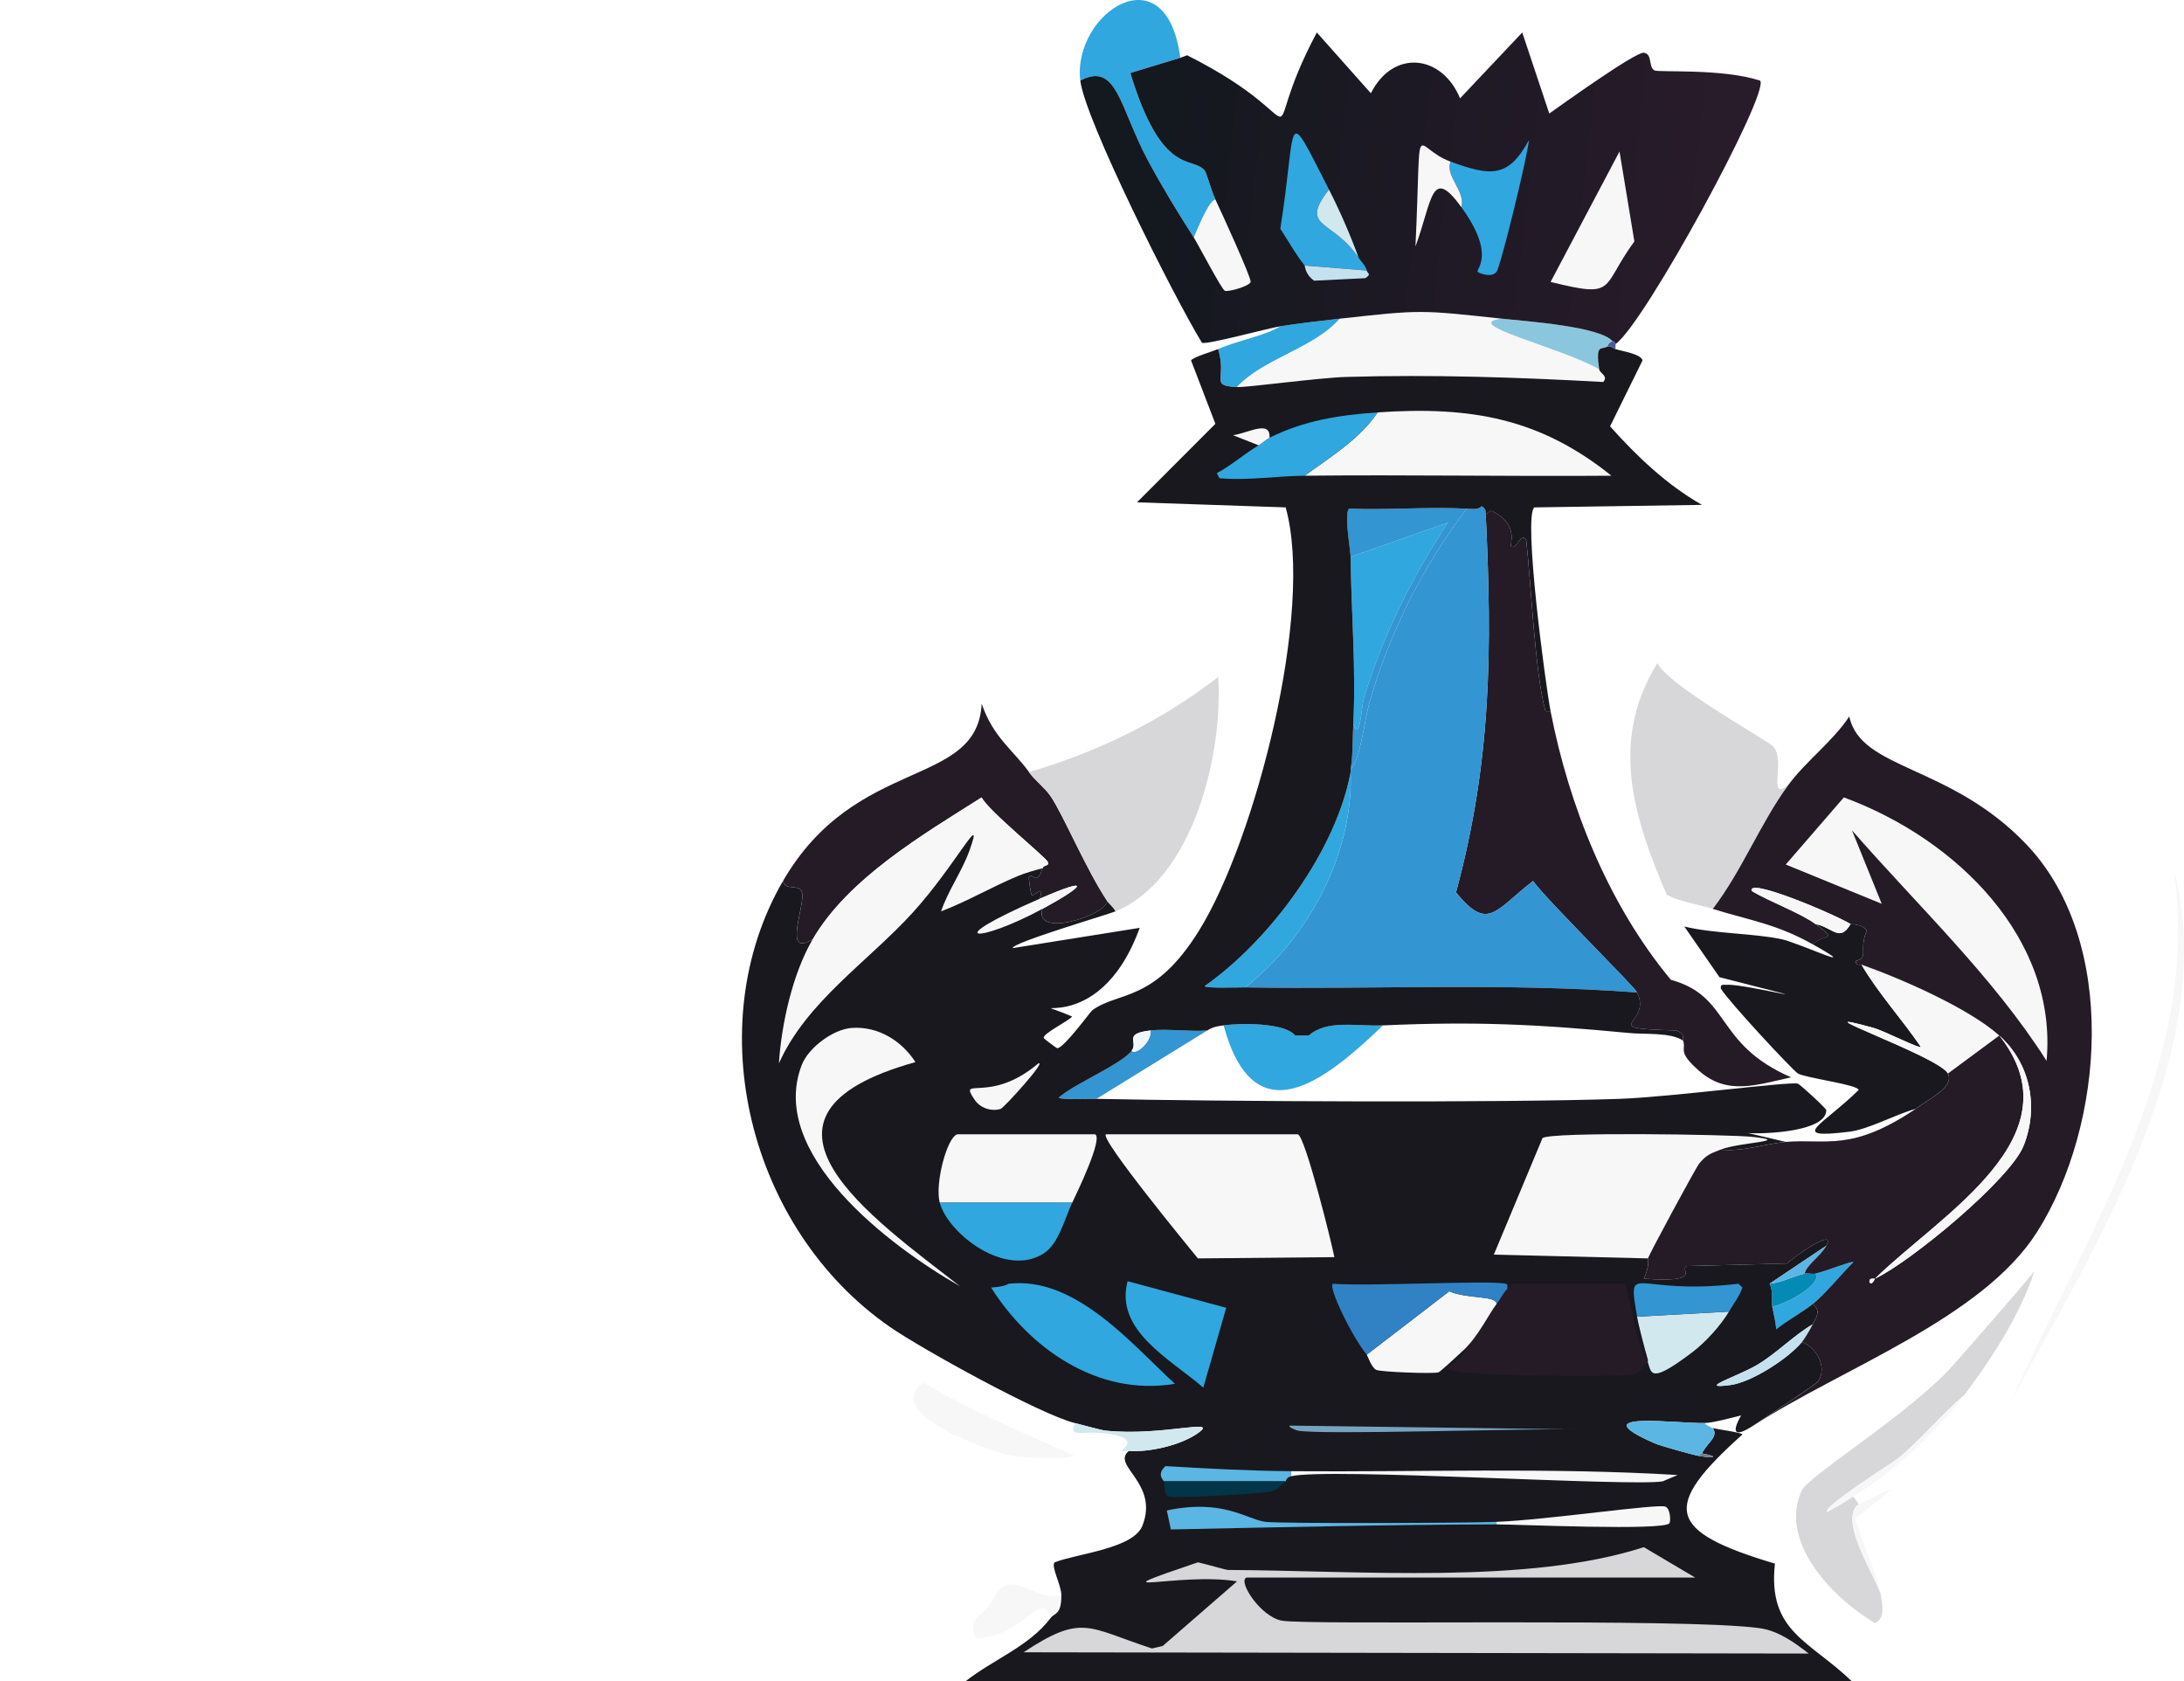 <?xml version="1.0" encoding="UTF-8"?>
<svg id="Layer_1" data-name="Layer 1" xmlns="http://www.w3.org/2000/svg" xmlns:xlink="http://www.w3.org/1999/xlink" viewBox="0 0 965.31 743.09">
  <defs>
    <style>
      .cls-1 {
        fill: #6c8097;
      }

      .cls-1, .cls-2, .cls-3, .cls-4, .cls-5, .cls-6, .cls-7, .cls-8, .cls-9, .cls-10, .cls-11, .cls-12, .cls-13, .cls-14, .cls-15, .cls-16, .cls-17, .cls-18 {
        stroke-width: 0px;
      }

      .cls-2 {
        fill: url(#linear-gradient);
      }

      .cls-3 {
        fill: #78a3c0;
      }

      .cls-4 {
        fill: #d7d7da;
      }

      .cls-5 {
        fill: #4c5a95;
      }

      .cls-6 {
        fill: #023547;
      }

      .cls-7 {
        fill: #8ac7de;
      }

      .cls-8 {
        fill: #f7f7f8;
      }

      .cls-9 {
        fill: #30a7df;
      }

      .cls-10 {
        fill: #3182c4;
      }

      .cls-11 {
        fill: #f1f8fd;
      }

      .cls-12 {
        fill: #d2e8ef;
      }

      .cls-13 {
        fill: #18181e;
      }

      .cls-14 {
        fill: #5bb6e3;
      }

      .cls-15 {
        fill: #038bb6;
      }

      .cls-16 {
        fill: #241b27;
      }

      .cls-17 {
        fill: #3395d2;
      }

      .cls-18 {
        fill: #c5e1f0;
      }
    </style>
    <linearGradient id="linear-gradient" x1="512.92" y1="72.71" x2="752.65" y2="100.18" gradientUnits="userSpaceOnUse">
      <stop offset="0" stop-color="#14181f"/>
      <stop offset="1" stop-color="#281b2a"/>
    </linearGradient>
  </defs>
  <path class="cls-4" d="M868.13,616.6c-10.32,8.75-18.79,19.38-29.27,27.99-1.91,1.57-34.69,22.21-31.06,23.51,3.91-2.06,7.62-4.38,11.35-6.72q1.19,1.68,2.39,3.36c-8.86,6.49,5.76,29.35,9.56,39.18.78,4.35,2.47,11.42-2.39,13.43-19.04-11.34-42.86-36.3-32.26-58.77,2.84-6.02,42.29-30.52,63.32-51.49,4.25-4.24,37.5-42.61,39.42-45.34-5.86,18.29-18.8,38.8-31.06,54.85Z"/>
  <path class="cls-8" d="M960.71,383.75c20.86,78.33-33.83,166.17-71.68,235.08,33.69-75.02,84.46-150.18,71.68-235.08Z"/>
  <path class="cls-8" d="M819.15,661.37c-3.73,2.34-7.43,4.65-11.35,6.72-3.62-1.3,29.15-21.94,31.06-23.51,10.48-8.6,18.95-19.23,29.27-27.99-13.56,17.75-29.59,32.62-48.98,44.78Z"/>
  <path class="cls-8" d="M831.09,703.91c-3.79-9.83-18.42-32.69-9.56-39.18,22.92-11.13,13.99-6.37-1.19,6.16-.55,2.46,9.26,24.71,10.75,33.02Z"/>
  <path class="cls-16" d="M685.35,314.35c8.08,41.53,25.34,85.19,53.16,118.66,26.77,7.39,19.12,28.37,53.16,43.1-15.39,3.38-28.17,8.09-40.62-2.8-10.01-8.76-5.59-9.32-7.17-13.43-.51-1.33,1.49-2.55-2.99-4.48-36.57-1.05-10.19-2.41-17.32-16.79-1.47-2.97-40.17-41.06-45.99-49.26-17.02,13.24-19.91,22.35-34.05,5.04,15.81-58.39,15.97-107.75,13.14-167.36.86.32,1.71-1.78,2.99-1.12,12.32,6.42,7.19,14.87,8.36,15.67,2.28,1.56,4.48-7,6.57-2.8,2.18,19.84,3.87,58.45,8.36,75,.23.84,1.58.57,2.39.56Z"/>
  <path class="cls-13" d="M817.95,408.38c.33.2,4.73-.24,7.17,2.8-3.78,8.67,1.14,12.04-4.78,13.43-.48,2.39,2.32,1.56,2.39,1.68,7.55,12.83,17.88,24.08,26.28,36.38-.48.97-16.27-7.12-20.91-8.4-37.57-10.38,29.11,12.63,32.85,20.15,2.91,5.84-7.59,10.73-14.34,15.67-8.66,2.3-20.66,9.03-29.27,10.07-27.71,3.36-11.7-2.79,4.18-18.47-.35-2.36-23.6-5.3-26.88-7.28-2.21-1.33-30.46-31.62-34.05-37.5-.29-2.28,1.26-1.57,2.99-1.68,7.57-.5,55.48,11.64-3.58-3.36q-7.77-11.19-15.53-22.39c13.23,3.2,30.41,2.94,43.01,5.6,7.49,1.58,37.65,15.71,13.74,2.24,5.56-5.1,11.54-1.15,1.19-8.96,7.87,1.58,10.66,8.27,15.53,0Z"/>
  <path class="cls-16" d="M454.78,341.21c2.76,3.82,6.86,6.71,9.56,10.63,5.56,8.11,15.67,32.32,25.09,46.46-1.28,6.59-32.63,16.27-28.67,3.36,18.05-9.77,22.88-14.95-1.19-4.48,2.27-7.01-2.22-.77-3.58-1.68-.34-.23-1.43-7.51-1.19-7.84,1.75-2.46,3.3,4.41,5.97-3.92.56-1.73,3.09-.77,2.39-2.8-.65-1.88-26.83-23.11-29.27-28.55-26.24,16.61-58.95,35.81-74.66,62.69-13.63,8.42-3.1-15.09-4.78-20.71-1.21-4.05-7.39-.4-8.36-5.04,32.26-55.67,85.85-40.71,87.81-78.36,4.96,14.76,13.86,20.48,20.91,30.22Z"/>
  <path class="cls-4" d="M790.48,346.81c-12.49,17.03-20.47,37.88-33.45,54.85-6.69-2.08-13.97-2.96-20.31-6.16-14.82-34.55-25.38-68.03-4.18-102.43,5,10.13,49.44,34.5,51.37,36.94,5.36,6.78-2.99,24.45,6.57,16.79Z"/>
  <path class="cls-4" d="M493.01,402.78c-.64-1.61-2.66-3.09-3.58-4.48-9.42-14.14-19.52-38.35-25.09-46.46-2.69-3.93-6.8-6.82-9.56-10.63,30.91-9.01,58.65-22.77,83.62-41.98,2.32,32.7-10.56,89.27-45.4,103.55Z"/>
  <path class="cls-9" d="M521.68,25.53q-11.05,3.36-22.1,6.72c14.03,46.26,27.46,36.5,32.85,43.1.85,1.03,2.99,9.07,4.78,12.87-2.91.67-6.98,10.99-9.56,16.79-7.25-11.37-13.95-22.32-20.31-34.14-12.45-23.15-13.59-43.91-29.87-35.26-3.48-29.84,38.04-57.46,44.2-10.07Z"/>
  <path class="cls-9" d="M611.28,453.16c-25.74,24.68-56.9,49.62-70.48,0,7.31-1.06,27.08-1.27,31.66,4.48h5.97c8.21-7.18,20.94-3.95,32.85-4.48Z"/>
  <path class="cls-8" d="M475.09,643.46c-5.39,1.58-21.68.82-26.88,0-12.3-1.94-58.85-19.57-40.02-32.46,20.89,12.58,44.58,22.32,66.9,32.46Z"/>
  <path class="cls-9" d="M592.17,140.83c-11.29,13.12-33.77,17.63-45.4,30.22-12.42-.58-4.3-3.54-8.36-16.79,9.05-3.94,20.79-5.86,27.48-10.07,8.66-1.34,17.57-2.39,26.28-3.36Z"/>
  <path class="cls-17" d="M533.63,455.4q-24.49,15.11-48.98,30.22c-2.68-.06-16.01.52-16.72-.56,7.26-6.27,27.91-14.85,32.26-20.71,1.52,2.23,8.88-3.69,8.36-8.96,7.28-.85,17.33.62,25.09,0Z"/>
  <path class="cls-8" d="M469.12,705.03c0,8.85-2.93,7.62-4.78,10.07-4.46-13.14-11.03,8.23-33.45,8.96-.02-3.92-2.03-3.57,0-7.84,1.47-3.09,5.73-3.89,9.56-12.31,8.22-10.01,16.33,3.73,28.67,1.12Z"/>
  <path class="cls-17" d="M656.68,227.03c2.83,59.61,2.67,108.97-13.14,167.36,14.13,17.31,17.03,8.2,34.05-5.04,5.82,8.19,44.52,46.29,45.99,49.26-57.58-4.34-115.48-1.34-173.22-2.24,28.67-22.47,47.95-60.11,46.59-95.15.07-.36-.06-.75,0-1.12,4.46-4.77,6.07-21.71,8.36-29.67,8.81-30.54,23.3-59.87,43.01-85.64,2.34.12,5.28.53,6.57-1.12,2.48,1.56,1.61,3.29,1.79,3.36Z"/>
  <path class="cls-8" d="M760.61,508.01c-4.47,1.72-6.44,2.37-9.56,6.16-1.53,1.86-21.95,39.73-22.7,41.98q-34.05-.84-68.09-1.68,10.75-25.75,21.5-51.49c3.49-2.85,82.93-1.58,92.58-.56,18.38,1.94-5.15,2.29-13.74,5.6Z"/>
  <path class="cls-8" d="M663.84,140.83c-19.4,2.29,25.73,12.47,43.01,22.39.26,1.77,4.16,2.91,1.79,5.6-37.72-2.1-75.72-3.33-113.49-2.24-12.48.36-43.75,4.69-48.38,4.48,11.63-12.6,34.1-17.1,45.4-30.22,36.33-4.03,35.44-3.88,71.68,0Z"/>
  <path class="cls-8" d="M460.76,383.75c-3.55.9-7.4,1.97-10.75,3.36-2.13-4.43-14.84-8.21-21.5-11.19,6.94-19.47-6.2,6.69-25.09,27.43-19.78,21.72-46.94,39.33-59.13,66.61,1.12-17.38,6.02-39.61,14.93-54.85,15.72-26.88,48.43-46.08,74.66-62.69,2.44,5.44,28.62,26.66,29.27,28.55.7,2.03-1.83,1.07-2.39,2.8Z"/>
  <path class="cls-9" d="M550.35,436.37c-2.72-.04-17.34.5-17.92-.56,29.64-20.9,58.26-60.5,64.51-94.59,1.36,35.04-17.92,72.69-46.59,95.15Z"/>
  <path class="cls-9" d="M598.14,319.94c1.24-24.48-.9-49.36-1.19-73.88l43.01-15.11c-15.87,24.15-28.71,49.97-37.03,77.24-1.3,4.25-1.75,20.45-4.78,11.75Z"/>
  <path class="cls-17" d="M648.31,224.79c-19.7,25.77-34.2,55.09-43.01,85.64-2.29,7.95-3.9,24.89-8.36,29.67,1.12-6.9.85-13.3,1.19-20.15,3.03,8.7,3.48-7.5,4.78-11.75,8.33-27.27,21.16-53.1,37.03-77.24l-43.01,15.11c-.04-3.09-3.04-19.65-.6-21.27,17.25.66,34.75-.9,51.97,0Z"/>
  <path class="cls-7" d="M712.82,150.91c-1.87.2-2.25,2.15-2.39,2.24-2.59,1.67-5.29-1.57-3.58,10.07-17.28-9.92-62.41-20.1-43.01-22.39,11.12,1.19,43.7,3.47,48.98,10.07Z"/>
  <path class="cls-8" d="M450.01,387.11c-11.5,4.78-22.36,11.2-34.05,15.67,3.07-9.16,9.33-17.86,12.54-26.87,6.66,2.99,19.37,6.77,21.5,11.19Z"/>
  <g>
    <path class="cls-9" d="M801.23,576.3c-4.95,3.99-11.17,7.15-16.13,11.19-.28-3.43-1.17-6.72-1.79-10.07,5.86-.93,22.38-9.86,19.11-14.55,6.33-1.57,16.44-5.84,16.72-5.04-5.31,5.22-12.38,14.01-17.92,18.47Z"/>
    <path class="cls-15" d="M797.64,562.86c1.38-.32,3.44.33,4.78,0,3.26,4.7-13.25,13.63-19.11,14.55-.51-2.74.65-6.2-1.19-10.07,5.61-.57,10.04-3.22,15.53-4.48Z"/>
  </g>
  <path class="cls-8" d="M460.76,401.66c-27.85,15.07-47.02,15.45-1.19-4.48,24.07-10.47,19.24-5.29,1.19,4.48Z"/>
  <path class="cls-13" d="M710.44,153.15c1.65-.41,2.28.69,3.58,1.12,2.64.87,11.51,2.18,11.95,5.04q-7.17,14.55-14.34,29.11c11.89,13.25,24.83,25.69,40.62,34.7q-37.03.56-74.07,1.12c-5.07,3.75,4.98,78.85,7.17,90.11-.81,0-2.16.28-2.39-.56-4.49-16.56-6.18-55.16-8.36-75-2.09-4.21-4.29,4.36-6.57,2.8-1.17-.8,3.96-9.25-8.36-15.67-1.28-.67-2.12,1.44-2.99,1.12-.19-.07.68-1.8-1.79-3.36-1.3,1.65-4.24,1.24-6.57,1.12-17.22-.9-34.72.66-51.97,0-2.44,1.62.56,18.18.6,21.27.29,24.52,2.43,49.4,1.19,73.88-.35,6.85-.07,13.25-1.19,20.15-.06.36.07.76,0,1.12-6.25,34.09-34.87,73.69-64.51,94.59.58,1.06,15.2.52,17.92.56,57.74.9,115.64-2.1,173.22,2.24,7.13,14.38-19.25,15.75,17.32,16.79,4.48,1.93,2.48,3.15,2.99,4.48-5.42-3.71-16.59-2.66-23.89-3.36-40.47-3.86-67.85-5.18-108.71-3.36-11.91.53-24.64-2.7-32.85,4.48h-5.97c-4.58-5.75-24.35-5.54-31.66-4.48-2.87.42-4.63.59-7.17,2.24-7.76.62-17.81-.85-25.09,0-12.35,1.44-5.3,4.82-8.36,8.96-4.34,5.86-24.99,14.44-32.26,20.71.71,1.08,14.05.5,16.72.56,55.96,1.17,178.61,1.82,231.16,0,22.67-.79,75.05-7.78,78.85-6.72.85.24,12.54,10.92,12.54,11.75,0,9.52-27.35,10.61-34.64,10.07l16.72,3.92c-8.27.69-19.88,4.61-28.67,3.36,8.59-3.3,32.12-3.65,13.74-5.6-9.65-1.02-89.09-2.29-92.58.56q-10.75,25.75-21.5,51.49,34.05.84,68.09,1.68c-.15.43,1.01,2.84-1.79,8.96,27.1,1.98,15.07-4.38,19.11-5.6l44.2-1.12c2.43-2.54,21.86-16.29,17.32-7.84l-25.09,16.79c1.85,3.87.69,7.34,1.19,10.07.62,3.36,1.51,6.64,1.79,10.07,4.96-4.04,11.17-7.2,16.13-11.19,3.83,3.11,1.54,5.81,0,8.96-8.71,5.14-15.79,12.71-24.49,17.91-8.5,5.08-27.61,11.01-11.95,8.96,9.48-1.25,25.63-11.76,31.66-19.03,6.09,2.19,11.46,10.96,7.17,17.35-.94,1.41-24.65,16.92-28.67,19.59-7.39,4.9-10.24,4.01-5.38-4.48-4.4,1.06-12.12,3.22-16.13,3.36-11.16.38-55.66-5.75-22.1,8.96,2.43,1.07,16.5,5.03,19.71,5.6,7.3,1.3,8.54.17,1.19-1.12,2.47-4.92,7.51-7.37,4.78-11.19,2.05.53,12.46,1.85,13.14,2.8-36.12,32.34-33.47,42.76,14.34,57.09-3.25,30.16,15.25,33.92,34.05,52.05h-391.84c12.19-9.67,28.18-15.44,37.63-27.99,1.85-2.45,4.79-1.23,4.78-10.07,0-4.57-4.68-12.69-2.99-14.55,9.64-3.86,34.8-5.97,38.83-16.23,7.45-19.02-14.08-26.54-5.97-33.02,9.16.64,22.88-2.51,30.46-7.84,9.98-7.01-15.58,1.48-40.62-1.12-2.57-.27-10.24-2.5-13.74-3.36-15.14-3.72-67.94-32.89-81.83-42.54-62.35-43.3-84.33-132.91-47.19-197.02.97,4.64,7.16.99,8.36,5.04,1.68,5.62-8.85,29.13,4.78,20.71-8.91,15.24-13.81,37.47-14.93,54.85,12.19-27.28,39.35-44.88,59.13-66.61,18.88-20.74,32.03-46.89,25.09-27.43-3.21,9.01-9.47,17.71-12.54,26.87,11.68-4.47,22.55-10.89,34.05-15.67,3.35-1.39,7.2-2.46,10.75-3.36-2.67,8.32-4.23,1.45-5.97,3.92-.23.33.85,7.61,1.19,7.84,1.36.91,5.86-5.33,3.58,1.68-45.83,19.93-26.66,19.55,1.19,4.48-3.96,12.92,27.39,3.23,28.67-3.36.93,1.39,2.95,2.87,3.58,4.48-3.53,1.45-46.01,13.95-45.4,16.23q28.07-4.48,56.15-8.96c-18.8,51.62-56.69,27.86-29.87,39.18-1.49,1.99-13.21,7.62-12.54,9.52.12.34,5.59,4.48,5.97,4.48,2.94,0,14.6-16.11,15.53-16.79,11.51-8.45,27.28-3.14,47.19-35.26,24.82-40.05,51.01-141.32,38.23-186.95q-32.85-1.12-65.7-2.24,17.32-17.35,34.64-34.7-5.38-13.99-10.75-27.99c.5-1.37,9.7-4.06,11.95-5.04,4.07,13.25-4.05,16.22,8.36,16.79,4.63.21,35.91-4.12,48.38-4.48,37.77-1.09,75.77.14,113.49,2.24,2.37-2.68-1.53-3.83-1.79-5.6-1.71-11.65.99-8.4,3.58-10.07Z"/>
  <path class="cls-12" d="M498.99,641.22c-1.17-.08-2.45.18-3.58,0,10.58-7.35-10.87-8.7-17.92-7.84-.98-.61-4.53.91-2.39-4.48,3.5.86,11.16,3.09,13.74,3.36,25.04,2.6,50.6-5.89,40.62,1.12-7.58,5.33-21.31,8.47-30.46,7.84Z"/>
  <path class="cls-4" d="M726.56,683.76q11.35,6.72,22.7,13.43h-198.31c-4.05,1.45,6.18,17.29,15.53,19.03,11.91,2.21,178.93-1.31,211.45,3.36,8.15,1.17,15.33,6.37,21.5,11.19l-347.04-.56c26.07-17.14,28.14-11.04,56.75-1.68l4.78-1.12,32.85-28.55c-26.24-4.25-65.79,8.04-17.32-8.4,3.46.73,12.46,3.35,13.14,3.36,59.08.31,132.78,6.48,183.97-10.07Z"/>
  <path class="cls-8" d="M488.83,501.29h84.82c3.3,1.2,14.75,47.23,16.13,54.29l-60.33.56c-3.3-4.06-43.8-53.31-40.62-54.85Z"/>
  <path class="cls-16" d="M728.35,600.92c.1.35-.11.78,0,1.12-3.1,2.03-2.94,4.66-7.77,5.6-3.97.77-80.06.96-80.64-2.8-.13-.88,10.22-7.68,7.17-8.4,6.44-6.18,11.08-15.95,14.34-20.15,1.73-2.23,2.82-4.68,4.78-6.72l1.79-2.24h50.17c3.64,10.89,6.18,32.93,10.15,33.58Z"/>
  <path class="cls-8" d="M576.64,210.24c11.45-8.33,24.36-16.19,32.26-27.99,41.14-2.8,71.65,2.53,103.34,27.99-45.19.36-90.41-.49-135.59,0Z"/>
  <path class="cls-8" d="M376.54,454.28c11.85-.81,22.18,5.93,28.07,15.11-84.98,23.69-18.56,69.21,19.71,99.07-31.34-17.84-85.27-58.75-69.89-97.95,2.93-7.46,13.75-15.66,22.1-16.23Z"/>
  <g>
    <path class="cls-9" d="M445.82,567.34c29.39-3.45,54.37,26.61,73.47,44.22-34.43,5.8-64.59-16.14-81.24-42.54,6.58-.42,7.37-1.63,7.77-1.68Z"/>
    <path class="cls-9" d="M498.39,566.22q21.8,5.88,43.6,11.75-5.08,17.63-10.15,35.26c-14.7-12.68-39.23-25.17-33.45-47.02Z"/>
  </g>
  <g>
    <path class="cls-8" d="M473.9,531.52h-58.54c-2.23-8.34,3.21-29.01,7.77-30.22h60.93c3.47,1.97-7.89,25.51-10.15,30.22Z"/>
    <path class="cls-9" d="M473.9,531.52c-3.19,6.62-5.83,18.05-12.54,22.39-16.95,10.96-42.34-8.71-45.99-22.39h58.54Z"/>
  </g>
  <g>
    <path class="cls-8" d="M661.46,576.3c-3.26,4.2-7.89,13.97-14.34,20.15-1.46,1.4-10.6,9.87-11.35,10.07-2.4.65-25.24-.13-27.48-1.12-2.07-.92-3.93-6.41-4.18-6.72q18.22-13.99,36.44-27.99c8.02,3.47,20.95,1.74,20.91,5.6Z"/>
    <path class="cls-10" d="M666.23,569.58c-1.96,2.03-3.05,4.48-4.78,6.72.05-3.85-12.89-2.13-20.91-5.6q-18.22,13.99-36.44,27.99c-6.41-7.69-17.33-30.16-14.93-31.34,16.63,1.24,68.96-1.67,76.46,0,.89.2.61,1.48.6,2.24Z"/>
  </g>
  <path class="cls-9" d="M608.89,182.25c-7.89,11.79-20.8,19.65-32.26,27.99-12.42.13-25.11,2.21-37.63,1.12l-1.19-2.24c6.57-3.49,12.15-8.58,18.52-12.31,1.24-.73,3.66-2.8,4.78-3.36,15.33-7.62,30.71-10.03,47.79-11.19Z"/>
  <g>
    <path class="cls-12" d="M764.19,579.65c-3.62,6.1-10.37,13.56-16.13,17.91-18.6,14.07-18.08,9.59-19.71,4.48-.11-.34.1-.77,0-1.12-1.3-4.44-4.13-15.15-4.78-19.03q20.31-1.12,40.62-2.24Z"/>
    <path class="cls-17" d="M764.19,579.65q-20.31,1.12-40.62,2.24c-4.24-25.45-1.97-9.03,44.8-14.55l1.79,1.68c-1.38,3.91-3.88,7.1-5.97,10.63Z"/>
  </g>
  <path class="cls-8" d="M570.66,652.42v-2.24c56.91.42,113.98-1.71,170.83,1.68-2.2.88-6.22,2.73-6.57,2.8-13.45,2.46-148.45-6.12-164.26-2.24Z"/>
  <path class="cls-14" d="M661.46,672.57v1.12c-48.02.12-95.96,1.25-143.95,2.24q-.9-4.2-1.79-8.4c24.94-5.29,35.45,3.99,43.6,5.04,6.28.8,88.07.55,102.14,0Z"/>
  <path class="cls-8" d="M661.46,673.69v-1.12c22.78-.9,71.23-8.14,74.66-6.72,2.09.86,2.4,6.05,1.79,7.28-1.73,3.49-67.39.54-76.46.56Z"/>
  <path class="cls-14" d="M570.66,650.18v2.24c-2.27.56-2.23,2.19-2.39,2.24h-53.76c-.07-.33-3.6-2.84.6-6.72,18.43,1.07,37.09,2.1,55.55,2.24Z"/>
  <path class="cls-3" d="M570.07,630.03q64.21.84,128.42,1.68c-25.92-.5-112.94,2.54-124.84.56-.21-.04-4.51-1.48-3.58-2.24Z"/>
  <path class="cls-6" d="M568.27,654.66c-.39.11-2.92,3.56-6.57,4.48-4.21,1.06-43.38,3.21-45.4,2.24-1.79-.86-1.49-5.25-1.79-6.72h53.76Z"/>
  <path class="cls-8" d="M458.96,469.95c3.87-1.39-15.3,19.74-16.72,20.15-4.22,1.21-8.98-.46-11.35-3.92-7.79-11.35,6.17,2.28,28.07-16.23Z"/>
  <path class="cls-18" d="M801.23,585.25c-.93,1.89-3.6,6.42-4.78,7.84-6.03,7.27-22.17,17.78-31.66,19.03-15.66,2.06,3.44-3.88,11.95-8.96,8.7-5.2,15.78-12.77,24.49-17.91Z"/>
  <path class="cls-14" d="M807.2,550.55c-2.42,4.52-8.88,8.57-9.56,12.31-5.49,1.26-9.92,3.91-15.53,4.48l25.09-16.79Z"/>
  <path class="cls-8" d="M561.11,193.45c-1.12.55-3.54,2.63-4.78,3.36q-5.67-2.24-11.35-4.48c6.5-.84,16.67-7.01,16.13,1.12Z"/>
  <path class="cls-11" d="M508.54,455.4c.52,5.27-6.84,11.19-8.36,8.96,3.06-4.14-3.99-7.52,8.36-8.96Z"/>
  <g>
    <path class="cls-14" d="M753.44,628.91c.12.64,3.38,2.19,3.58,2.24,2.73,3.83-2.31,6.28-4.78,11.19-.04.07-1.32-.26-1.19,1.12-3.22-.57-17.28-4.53-19.71-5.6-33.56-14.7,10.95-8.57,22.1-8.96Z"/>
    <path class="cls-1" d="M751.05,643.46c-.13-1.38,1.16-1.05,1.19-1.12,7.34,1.29,6.1,2.41-1.19,1.12Z"/>
  </g>
  <path class="cls-8" d="M537.21,88.22c2.05,4.37,15.91,34.45,15.53,36.38-.34,1.72-9.52,4.46-11.35,3.92-1.36-.41-11.75-20.39-13.74-23.51,2.58-5.81,6.65-16.12,9.56-16.79Z"/>
  <g>
    <path class="cls-2" d="M714.02,152.03c-.55-1.57-1.14-1.06-1.19-1.12-5.28-6.61-37.86-8.89-48.98-10.07-36.24-3.88-35.35-4.03-71.68,0-8.72.97-17.63,2.01-26.28,3.36-5.52.86-32.49,8.27-34.64,7.28-12.74-20.88-51.76-98.74-53.76-115.86,16.27-8.65,17.42,12.11,29.87,35.26,6.36,11.83,13.05,22.78,20.31,34.14,1.99,3.12,12.38,23.1,13.74,23.51,1.83.55,11.01-2.2,11.35-3.92.38-1.93-13.48-32.01-15.53-36.38-1.79-3.81-3.93-11.84-4.78-12.87-5.39-6.6-18.82,3.16-32.85-43.1q11.05-3.36,22.1-6.72l2.99-1.12c61.68,30.99,28.25,44.68,57.34-10.07q11.95,13.43,23.89,26.87c9.84-19.59,31.4-17.18,39.42,2.24q13.74-14.55,27.48-29.11,5.97,17.91,11.95,35.82c5.54-3.91,38.23-27.38,41.81-26.87,3.98.57,1.87,6.58,4.78,7.84,2.14.92,29.86-.94,46.59,4.48,4.63,4.95-51.47,108.09-63.91,116.42Z"/>
    <g>
      <path class="cls-5" d="M714.02,152.03c.18.51-.09,1.5,0,2.24-1.3-.43-1.93-1.53-3.58-1.12.14-.09.52-2.04,2.39-2.24.05.06.65-.45,1.19,1.12Z"/>
      <path class="cls-8" d="M715.81,66.95q3.29,19.87,6.57,39.74c-15.13,20.62-7.37,25.22-37.03,17.91q15.23-28.83,30.46-57.65Z"/>
      <path class="cls-9" d="M587.39,83.74c-13.42,17.4,1.68,12.94,13.14,30.22,1.08,1.62,3.19,3.65,3.58,5.6q-13.74-1.12-27.48-2.24c-4.16-5.16-7.14-10.78-10.75-16.23,7.61-47.65,1.45-56.72,21.5-17.35Z"/>
      <path class="cls-9" d="M645.93,91.58c1.99-7.09-7.4-13.81-4.78-20.15,17.69,6.42,25.44,7.41,34.64-9.52-.81,7.97-12.49,55.78-14.34,58.21-2.28,3-8.2.36-8.36,0-.65-1.42,8.05-7.53-7.17-28.55Z"/>
      <path class="cls-8" d="M641.15,71.43c-2.62,6.34,6.76,13.06,4.78,20.15-13.45-18.58-12.79-2.94-20.31,17.35,2.89-61.2-1.77-43.78,15.53-37.5Z"/>
      <path class="cls-12" d="M600.53,113.97c-11.46-17.28-26.56-12.82-13.14-30.22,4.92,9.66,9.45,20.07,13.14,30.22Z"/>
      <path class="cls-18" d="M604.11,119.57c.32,1.58,2.27,1.29-.6,3.36q-11.35.56-22.7,1.12c-4.08-2.95-3.93-6.41-4.18-6.72q13.74,1.12,27.48,2.24Z"/>
    </g>
  </g>
  <path class="cls-8" d="M883.66,457.64q-11.35,8.4-22.7,16.79c-3.75-7.52-70.43-30.53-32.85-20.15,4.63,1.28,20.43,9.36,20.91,8.4-8.4-12.31-18.73-23.55-26.28-36.38,17.76,6.29,47.32,19.21,60.93,31.34Z"/>
  <g>
    <path class="cls-16" d="M774.95,630.03c4.03-2.67,27.73-18.18,28.67-19.59,4.29-6.39-1.08-15.16-7.17-17.35,1.18-1.42,3.85-5.94,4.78-7.84,1.54-3.15,3.83-5.84,0-8.96,5.54-4.46,12.61-13.25,17.92-18.47-.28-.8-10.39,3.46-16.72,5.04-1.34.33-3.4-.32-4.78,0,.67-3.74,7.13-7.79,9.56-12.31,4.53-8.46-14.89,5.3-17.32,7.84l-44.2,1.12c-4.04,1.22,7.98,7.58-19.11,5.6,2.8-6.11,1.65-8.52,1.79-8.96.75-2.25,21.16-40.12,22.7-41.98,3.12-3.79,5.08-4.44,9.56-6.16,8.79,1.25,20.4-2.67,28.67-3.36,17.9-1.49,28.88,4.57,57.34-14.55,6.74-4.94,17.24-9.83,14.34-15.67q11.35-8.4,22.7-16.79c35.35,44.64-26.17,79.2-54.95,107.47-.21.21-2.83-.77-2.39,1.68,1.3,1.31,2.26-1.62,2.39-1.68,15.7-7.39,59.72-43.79,65.7-58.77,6.71-16.81,3.19-36.26-10.75-48.7-13.6-12.13-43.16-25.05-60.93-31.34-.07-.12-2.87.72-2.39-1.68,5.91-1.39,1-4.76,4.78-13.43-2.44-3.04-6.84-2.6-7.17-2.8-7.92-4.74-46.4-20.92-43.6-14.55,7.66,4.58,21.85,9.85,28.07,14.55,10.34,7.81,4.36,3.86-1.19,8.96-16.02-9.03-27.68-10.54-44.2-15.67,12.98-16.97,20.96-37.82,33.45-54.85,7.57-10.32,19.68-19.27,26.88-30.22,5.01,23.78,44.42,21.07,78.25,56.53,40.85,42.82,34.68,124.04,4.78,171.27-24.28,38.36-86.36,60.26-125.44,85.64Z"/>
    <path class="cls-8" d="M814.97,352.41c50.29,18.5,94.51,62.81,89.6,116.42-23.8-37.39-56.77-68.36-86.01-101.87q6.57,16.23,13.14,32.46-21.2-8.68-42.41-17.35,12.84-14.83,25.68-29.67Z"/>
    <path class="cls-8" d="M828.7,565.1c28.78-28.26,90.3-62.82,54.95-107.47,13.94,12.43,17.47,31.88,10.75,48.7-5.98,14.98-50,51.38-65.7,58.77Z"/>
    <path class="cls-8" d="M817.95,408.38c-4.87,8.27-7.66,1.58-15.53,0-6.23-4.7-20.41-9.97-28.07-14.55-2.8-6.37,35.68,9.82,43.6,14.55Z"/>
    <path class="cls-8" d="M828.7,565.1c-.13.06-1.09,2.98-2.39,1.68-.44-2.45,2.18-1.47,2.39-1.68Z"/>
  </g>
</svg>